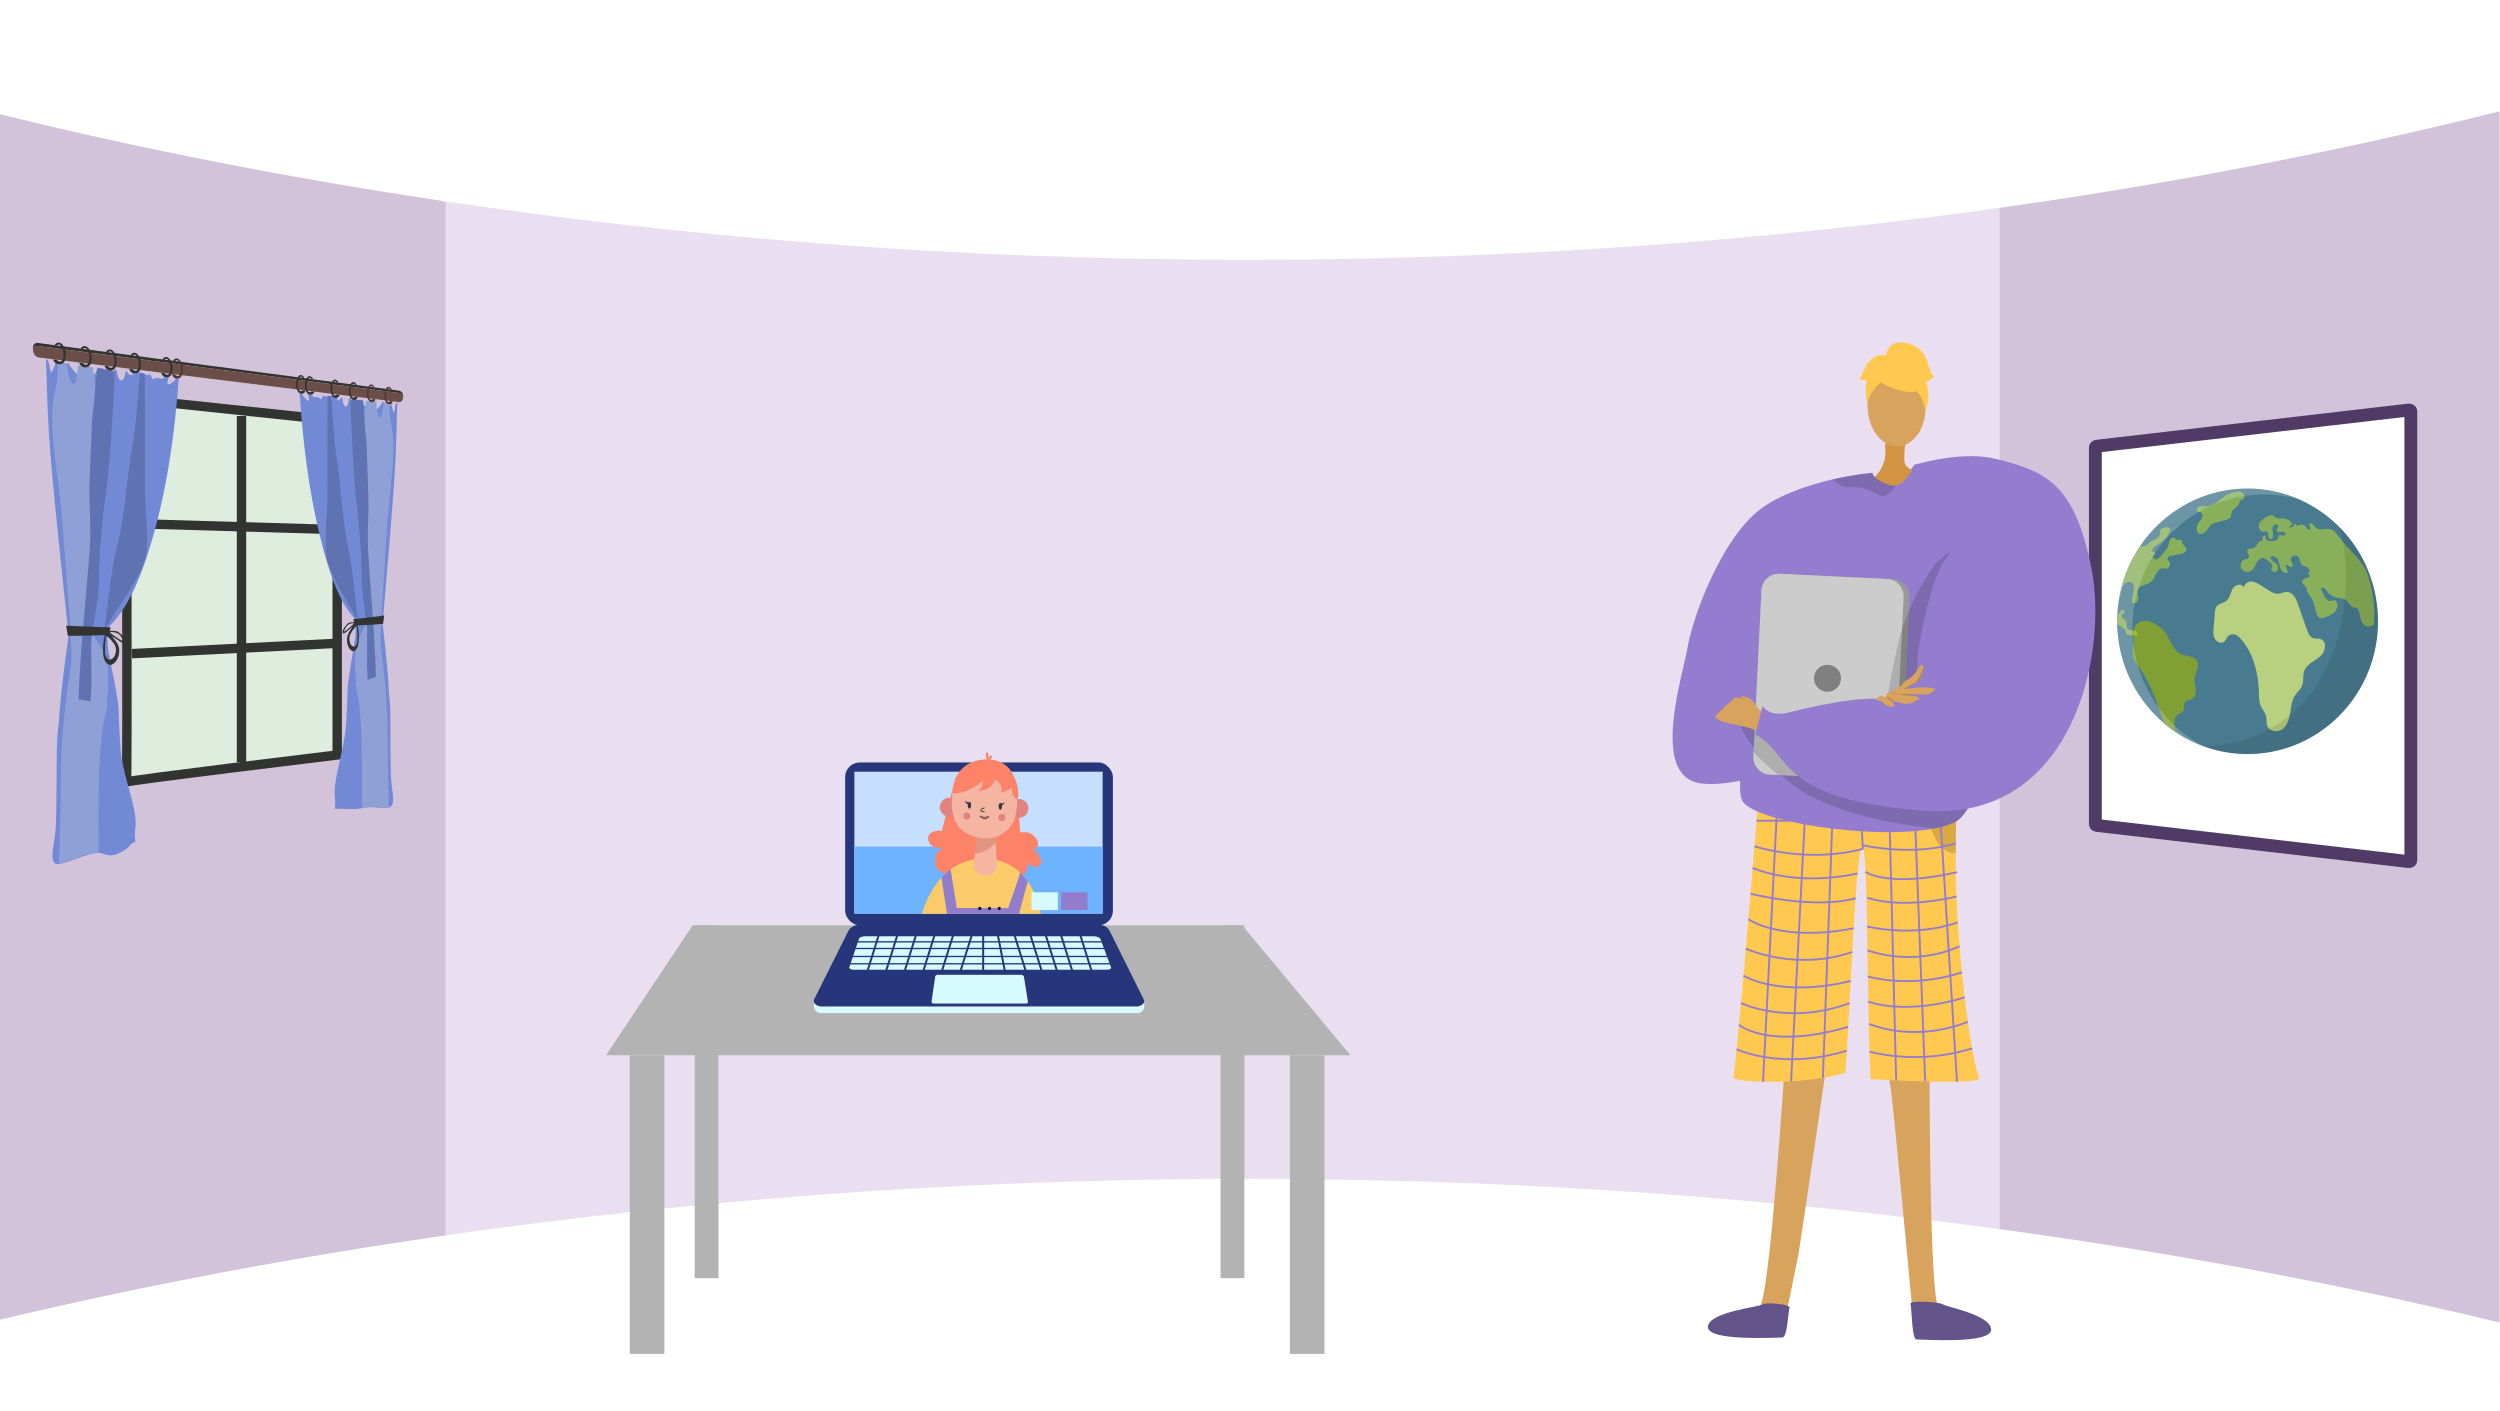 <svg xmlns="http://www.w3.org/2000/svg" xmlns:xlink="http://www.w3.org/1999/xlink" width="1366" height="771" viewBox="0 0 1366 771"><rect x="0" y="0" width="1366" height="771" fill="#333333" stroke="none"/><defs><style>.a,.ap,.k,.z{fill:none;}.ax,.b,.e{fill:#fff;}.c{fill:#d2c3db;}.d{fill:#eadff1;}.e{stroke:#4f3b65;stroke-width:7.018px;}.ap,.e,.k,.z{stroke-miterlimit:10;}.f{fill:#d8a35d;}.g{fill:#62548a;}.h{fill:#ffc84f;}.i{opacity:0.3;}.j{opacity:0.5;}.k{stroke:#947dce;stroke-width:1.04px;}.l{fill:#947dce;}.m{fill:#d19442;}.n{fill:#999;}.o{fill:#ccc;}.p{fill:gray;}.q{opacity:0.15;}.r{fill:#b3b3b3;}.s{fill:#ce521f;}.t{fill:#ebebeb;}.u{fill:#8e96a3;}.v{fill:#d7fafe;}.w{fill:#27367a;}.x{fill:#d0d1d6;}.y{fill:#dfeddf;}.z{stroke:#313431;stroke-width:5.136px;}.aa{fill:#728ad6;}.ab{fill:#5f73b3;}.ac{fill:#8fa0d6;}.ad{fill:#313431;}.ae{fill:#6c4e49;}.af{fill:#4f3936;}.ag{fill:#c6dffe;}.ah{fill:#6eb3ff;}.ai{clip-path:url(#a);}.aj{fill:#fc8268;}.ak{fill:#fbca69;}.al{fill:#e48282;}.am{fill:#e49581;}.an{fill:#f4b5a3;}.ao{fill:#323942;}.ap{stroke:#323942;stroke-width:0.493px;}.aq{fill:#df6767;opacity:0.64;mix-blend-mode:multiply;isolation:isolate;}.ar{fill:#927dcc;}.as{fill:#05132b;}.at{fill:#497b90;}.au{fill:#89a527;opacity:0.86;}.av{fill:#cbdf7d;opacity:0.85;}.aw{fill:#b3d336;opacity:0.6;}.ax{opacity:0.2;}.ay{opacity:0.1;}</style><clipPath id="a"><rect class="a" width="72.149" height="91.309" transform="translate(4866.862 408.031)"/></clipPath></defs><g transform="translate(-4366.046)"><rect class="b" width="1366" height="771" transform="translate(5732.047 771) rotate(-180)"/><path class="c" d="M4366.046,9.537V768l242.228-67.586,32.991-6.263-1.636-558.092-30.118-25.56Z"/><path class="c" d="M5415.75,125.471,5431.8,681.842l300.044,74.4V6.188L5433,99.758Z"/><path class="d" d="M5034.069,89.071h424.608V706.455H4609.512V89.071Z"/><path class="b" d="M5732.047,60.78c-121.657,30.38-335.7,73.888-615,80.372-352.971,8.194-622.428-47.1-751-78.7V0h1366Z"/><path class="b" d="M5732.047,722.684c-121.657-29.39-335.7-71.481-615-77.753-352.971-7.928-622.428,45.568-751,76.133v47.19L5731.846,771Z"/><path class="e" d="M5510.945,244.522V450.3c0,.353.351.653.828.709l68.944,8,21.89,2.53,79.581,9.238c.6.069,1.135-.268,1.135-.709V224.75c0-.441-.539-.778-1.135-.709l-79.581,9.239-21.89,2.53-68.944,8C5511.3,243.869,5510.945,244.169,5510.945,244.522Z"/><path class="f" d="M5420.354,579.761s-.289,133.842,5.392,135.606c10.2,3.231,49.887,13.2,7.269,14.219-21.623,3.371-20.487-1.639-21.217-5.724-.6-3.338-11.2-122.09-12.97-131.236l-.635-3.286Z"/><path class="f" d="M5341.388,579.373s-8.422,133.07-14.123,134.773c-10.232,3.121-50.025,12.661-7.42,14.14,21.585,3.6,20.5-1.419,21.277-5.5.632-3.331,5.789-28.574,7.655-37.7.418-2.044,15.616-105.21,15.616-105.21Z"/><path class="g" d="M5343.848,714.507c.455-1.885-13.174-3.143-14.878-1.752s-29.419,4.123-29.732,12.235,37.945,5.748,40.65,5.842S5342.953,718.214,5343.848,714.507Z"/><path class="h" d="M5327.135,431.7a8.438,8.438,0,0,0,4.882,2c11.252-.272,59.846-1.572,86.12-4.242,9.269-.943,15.76-2.055,16.851-3.359a.857.857,0,0,1,0,.108c0,1.455-.108,18.114-.321,39.953-.42,43.113,6.73,104.521,12.744,122.991,1.3,3.986-59.3.521-59.3.521-2.117-44.38-1.325-122.49-4.2-125.863-3.5-4.1-5.853,64.674-9.488,122.3-23.617,7.281-61.616,5.158-61.286,2.69C5317.052,559.484,5327.135,431.7,5327.135,431.7Z"/><g class="i"><path d="M5372.08,432.37l-.544-.021S5371.729,432.354,5372.08,432.37Z"/><path class="j" d="M5372.08,432.37c14.52.519,46.057-2.914,46.057-2.914,9.269-.943,15.76-2.055,16.851-3.359a.857.857,0,0,1,0,.108c0,1.455-.108,18.114-.321,39.953a10.561,10.561,0,0,1-1.529-.109,11.848,11.848,0,0,1-7.9-5.105,26.352,26.352,0,0,1-3.251-6.088C5410.3,434.8,5376.734,432.583,5372.08,432.37Z"/></g><line class="k" x1="8.289" y2="160.872" transform="translate(5329.351 430.188)"/><line class="k" x1="8.296" y2="158.077" transform="translate(5344.689 432.725)"/><line class="k" x1="5.783" y2="156.864" transform="translate(5362.064 432.072)"/><line class="k" x2="1.747" y2="32.363" transform="translate(5382.162 431.444)"/><line class="k" x2="4.066" y2="159.605" transform="translate(5398.051 430.746)"/><line class="k" x2="6.241" y2="160.85" transform="translate(5411.719 430.046)"/><line class="k" x2="10.192" y2="161.602" transform="translate(5425.157 429.457)"/><path class="k" d="M5325.795,448.457s86.452.286,109.068-4.787"/><path class="k" d="M5383.909,463.807c-29.886,8.162-59.248-1.378-59.248-1.378"/><path class="k" d="M5383.493,461.779s27.578,6.459,51.223-1.056"/><path class="k" d="M5323.692,474.234s22.254,10.435,57.333,3.078"/><path class="k" d="M5322.525,488.294s34.306,8.849,57.416,2.507"/><path class="k" d="M5321.349,502.263s17.834,12.759,57.541,4.941"/><path class="k" d="M5319.972,518.332s26.891,12.582,58.174,1.823"/><path class="k" d="M5318.682,533.053s19.2,12.4,58.593,2.979"/><path class="k" d="M5317.32,548.147s26.288,12.306,59.3-.017"/><path class="k" d="M5316.217,559.928s15.8,13.917,59.684,1.159"/><path class="k" d="M5314.9,573.3s25.082,11.839,60.262.725"/><path class="k" d="M5385.373,476.347s11.794,8.9,50.039.23"/><path class="k" d="M5386.293,490.477s16.3,6.745,48.79-.573"/><path class="k" d="M5386.2,506.209s24.986,6.345,49.5-2.173"/><path class="k" d="M5386.42,519.242s24.439,9.6,50.332-2.21"/><path class="k" d="M5386.644,533.551s23.173,7.007,51.4-2.256"/><path class="k" d="M5386.878,547.294s19.616,7.786,52.666-2.312"/><path class="k" d="M5387.411,559.438s23.357,10.768,53.883-1.112"/><path class="k" d="M5387.528,574.644a105.7,105.7,0,0,0,56.1-1.813"/><path class="g" d="M5409.937,712.344c-.435-1.891,16.1-1.006,17.793.4s26.042,5.618,26.269,13.733-38,5.339-40.711,5.4S5410.791,716.06,5409.937,712.344Z"/><path class="l" d="M5318.4,438.116c8.08,11.22,71.438,20.848,104.4,14.583a51.3,51.3,0,0,0,10.864-3.162c3.125-1.375,6.153-4.958,9.041-10.233,21.979-40.173,35.586-178.465,19.732-186.34-17.932-8.911-50.345,1.019-50.345,1.019l-12.044,15.606-58.115,34.7s-13.478,50.061-20.694,89.186c-.533,2.884-1.03,5.711-1.487,8.447C5316.768,419.857,5315.58,434.2,5318.4,438.116Z"/><path class="m" d="M5407.814,235.942c.008,1.245-2.136,14.24-.861,17.484s8.636,5.621,8.132,6.164-10.458,10.818-19.7,8.191-4.009-8.191-4.009-8.191a19.126,19.126,0,0,0,4.759-14.815C5395.192,235.586,5407.814,235.942,5407.814,235.942Z"/><path class="l" d="M5295,427.969c27.347,4.04,85.769-23.617,85.769-23.617l-5.574-15.584s-34.513,1.6-40.108,2.531c0,0,16.862-13.985,22.259-32.629,3.972-13.715,51.908-72.392,66.3-97.971,5.174-9.2-11.566-6.716-11.566-6.716s-3.781,10.032-10.273,11.227a7.2,7.2,0,0,1-3.64-.284c-8.7-2.9-9.049-6.561-9.049-6.561a166.643,166.643,0,0,0-21.759,3.587c-11.288,2.6-25.035,6.938-36.316,14.06-23.614,14.918-40.112,61.306-42.881,77.577S5267.661,423.929,5295,427.969Z"/><path class="n" d="M5409.474,326.52l-4.389,90.658a9.578,9.578,0,0,1-10.019,9.1l-61.876-3a2.965,2.965,0,0,1-.437-.043,9.541,9.541,0,0,1-8.65-9.978l4.389-90.659a9.562,9.562,0,0,1,10.021-9.087l59.006,2.854,2.868.137A9.562,9.562,0,0,1,5409.474,326.52Z"/><path class="o" d="M5406.169,326.34,5401.78,417a9.563,9.563,0,0,1-10.021,9.087l-59.006-2.854a9.541,9.541,0,0,1-8.65-9.978l4.389-90.659a9.562,9.562,0,0,1,10.021-9.087l59.006,2.854A9.542,9.542,0,0,1,5406.169,326.34Z"/><circle class="p" cx="7.388" cy="7.388" r="7.388" transform="translate(5357.207 363.223)"/><ellipse class="f" cx="15.815" cy="21.577" rx="15.815" ry="21.577" transform="translate(5385.589 201.404) rotate(-2.403)"/><path class="h" d="M5395.837,210.174s27.991,14.019,18.85-9.991C5408.363,183.571,5376.725,200.1,5395.837,210.174Z"/><path class="h" d="M5399.558,204.19s-14.924,9.724-13.065,18.772c0,0-4.516-27.057,10.673-28.379s21.143-.1,21,28.717C5418.164,223.3,5412.783,200.607,5399.558,204.19Z"/><path class="h" d="M5396.51,194.788s.413-8.507,8.865-7.659,12.253,5.5,13.655,10.247,2.752,8.3,3.953,8.25c0,0-3.45,3.752-4.7,2.6,0,0,3.477,8.5-.184,15.752,0,0-2.015-10.851-8.066-11.8S5396.51,194.788,5396.51,194.788Z"/><path class="h" d="M5397.276,194.682s-6.152-3.348-11.8,5.3l-3.3,7.352s1.25,1.149,3.6-.152c0,0-.739,8.5.608,13.227l2.942-14.578Z"/><path class="q" d="M5319.749,401.925a77.262,77.262,0,0,0,4.584,6.515c.016.02-.128,2.372-.113,2.392,3.169,4.055,6.718,6.609,13.352,12.633.06.056,1.839.078,1.9.133q1.042.945,2.148,1.926c20.571,18.252,58.209,24.712,81.177,27.175a51.3,51.3,0,0,0,10.864-3.162c3.125-1.375,6.153-4.958,9.041-10.233l-121.466-45.826-4.119-1.556S5314.939,394.241,5319.749,401.925Z"/><path class="q" d="M5446.586,276.916s-21.362,24.869-34.561,50.055c-.992,1.892-6.541,15.955-6.552,15.993-8.557,29.819-12.788,74.351-12.788,74.351L5413.1,368Z"/><path class="f" d="M5314.081,395.938c5.012.7,17.986,5.115,17.986,5.115l2.583-8.009s-6.164-3.83-7.868-5.9-2.62-3.839-4.029-4.925-5.107-2.011-5.107-2.011l-.419.544-.414.538-.137-.012a13.636,13.636,0,0,1-1.99-.261,7.113,7.113,0,0,0-2.193,1.5,3.653,3.653,0,0,0-.617.705,5.832,5.832,0,0,1-1.853,1.538c-.207.128-.377.228-.469.294s-.36.319-.7.651c-.837.837-2.139,2.226-2.549,2.719a27.569,27.569,0,0,0-2.662,2.624,2.984,2.984,0,0,0-.294.531C5302.839,392.812,5309.069,395.241,5314.081,395.938Z"/><path class="l" d="M5424.278,307.488c0-1.333,11.179-62.617,35.11-56.058s40.09,12.153,49.413,59.076-10.085,138.532-91.244,132.5-72.146-30.76-92.376-41.7l3.9-15.47s3.51,6.018,13.772,3.565,39.782-10.1,57.5-6.9c0,0,14.433-11.029,13.276-17.122s7.059-48.665,14.76-58.919S5424.278,307.488,5424.278,307.488Z"/><path class="q" d="M5316.676,381.276a.63.63,0,0,0,.145.137c.435.261,3.121,1.185,3.412,1.272s-.983-.721-1.331-.75a7.843,7.843,0,0,1-1.675-1.185l-.414.538Z"/><path class="f" d="M5390.638,382.539c.214-.251,3.248.563,3.522.747,1.458.981,2.276,2.484,4.023,2.7.49.06,3.166.4,2.869-.637a4.169,4.169,0,0,0-1.612-2.173,1.067,1.067,0,0,1,.107.008c.17.008.553.036,1.114.1a34.536,34.536,0,0,1,5.1,1.055c3.832,1.074,8.668-2.22,8.937-2.568s-.32-.849-2.15-1.312c-.023-.008-.043-.012-.067-.019a57.914,57.914,0,0,0-5.772-.874s7.116-.134,11.141-.134a6.534,6.534,0,0,0,.889-.059h.016a7.017,7.017,0,0,0,4.382-2.489.554.554,0,0,0-.406-.911c-1.235-.043-3.321-.14-4.881-.341-1.9-.245-7.2.414-9.2.683-.486.063-.778.107-.778.107s-1.711-.083,3.994-2.635,5.318-10.418,5.318-10.418a.949.949,0,0,0-.506-.107c-.64.02-1.837.518-3.394,3.267-2.35,4.164-6.787,5.444-7.336,6.788s-4.757,3.847-4.757,3.847-2.287.992-3.5,1.352c-.861.256-1.043,1.473-1.075,2.145-.008.2,0,.351,0,.415v.035a12.188,12.188,0,0,1-2.354-.94C5393.167,379.569,5390.639,382.539,5390.638,382.539Z"/><path class="q" d="M5408.649,376.317c-.486.063-.778.107-.778.107s-1.711-.083,3.994-2.635,5.318-10.418,5.318-10.418a.949.949,0,0,0-.506-.107,3.669,3.669,0,0,1,.083,1.545c-.218.936-2.426,6.724-4.52,8.047s-5.234,3.141-5.622,3.418S5407.7,376.633,5408.649,376.317Z"/><path class="q" d="M5398.78,378.36a3.549,3.549,0,0,1,1.94.284c.6.442,3.583.83,4.464,1.047.609.154,4.812.541,7.36.77-.023-.008-.043-.012-.067-.019a57.914,57.914,0,0,0-5.772-.874s7.116-.134,11.141-.134a6.534,6.534,0,0,0,.889-.059c-3.812-.087-9.715-.249-10.682-.289-1.435-.055-4.137.439-5.073,0s-3.086-1.157-3.528-.936A2.127,2.127,0,0,1,5398.78,378.36Z"/><path class="q" d="M5396.619,381.078l2.928,2.105c.17.008.553.036,1.114.1a2.916,2.916,0,0,0-.933-1.442,10.215,10.215,0,0,0-3.109-1.181C5396.611,380.86,5396.615,381.014,5396.619,381.078Z"/><path class="q" d="M5367.368,261.952c2.586,2.38,5.931,4.652,9.056,4.357,6.334-.6,10.853,1.206,16.261,4.22,3.532,1.969,7.2-2.089,9.131-5.319a7.2,7.2,0,0,1-3.64-.284c-8.7-2.9-9.049-6.561-9.049-6.561A166.643,166.643,0,0,0,5367.368,261.952Z"/><path class="r" d="M4697.138,576.593h406.775l-59.124-70.949H4744.438Z"/><rect class="r" width="18.92" height="163.183" transform="translate(5089.724 739.777) rotate(-180)"/><rect class="r" width="13.007" height="192.745" transform="translate(5045.972 698.39) rotate(-180)"/><rect class="r" width="13.007" height="192.745" transform="translate(4758.628 698.39) rotate(-180)"/><rect class="r" width="18.92" height="163.183" transform="translate(4729.065 739.777) rotate(-180)"/><path class="s" d="M4969.558,473.248h0a.517.517,0,0,0,.306-.664l-.421-1.143-.97.358.421,1.143A.518.518,0,0,0,4969.558,473.248Z"/><path class="s" d="M4964.148,475.24h0a.519.519,0,0,0,.307-.664l-.421-1.143c-.028-.076-.967.368-.967.368l.417,1.133A.518.518,0,0,0,4964.148,475.24Z"/><path class="t" d="M4969.662,473.024h0a.519.519,0,0,0,.307-.664l-.461-1.251a.518.518,0,0,0-.664-.307h0a.52.52,0,0,0-.307.665l.461,1.251A.518.518,0,0,0,4969.662,473.024Z"/><path class="t" d="M4964.263,475.012h0a.519.519,0,0,0,.307-.664l-.461-1.251a.517.517,0,0,0-.664-.306h0a.518.518,0,0,0-.306.664l.46,1.251A.518.518,0,0,0,4964.263,475.012Z"/><rect class="u" width="3.392" height="2.199" transform="translate(4971.724 487.027) rotate(159.783)"/><rect class="u" width="3.392" height="2.199" transform="translate(4970.274 483.391) rotate(159.783)"/><path class="v" d="M4814.885,553.588H4987.16a3.829,3.829,0,0,0,4.138-3.774v-2.582l-18.857-34.845a6,6,0,0,0-5.376-3.333H4835.231c-2.46,0-7.885,4.846-8.984,7.046l-15.557,31.714v1.139C4810.652,552.256,4812.787,553.588,4814.885,553.588Z"/><path class="w" d="M4814.87,549.94h172.274c1.913,0,5.062-1.678,3.879-3.74l-18.6-37.46a6,6,0,0,0-5.376-3.333H4835.216a6.493,6.493,0,0,0-5.809,3.591L4811,545.838C4809.706,548.186,4812.772,549.94,4814.87,549.94Z"/><rect class="x" width="141.08" height="89.147" rx="5.158" transform="translate(4831.373 416.194)"/><rect class="b" width="130.196" height="77.247" transform="translate(4967.036 498.304) rotate(-180)"/><path class="v" d="M4876.036,548.319H4926.8a.916.916,0,0,0,.9-1.06l-2.141-13.37a1.486,1.486,0,0,0-1.468-1.252h-45.785a1.307,1.307,0,0,0-1.293,1.118l-1.962,13.446A.99.99,0,0,0,4876.036,548.319Z"/><path class="v" d="M4832.76,529.878h137.923c1.53,0,2.7-.588,2.456-1.237l-5.816-15.609c-.314-.842-2.005-1.461-3.989-1.461h-124.4c-1.763,0-3.259.555-3.513,1.3l-5.331,15.7C4829.88,529.265,4831.135,529.878,4832.76,529.878Z"/><rect class="w" width="143.831" height="0.726" transform="translate(4973.534 514.987) rotate(-180)"/><rect class="w" width="143.831" height="0.726" transform="translate(4973.534 518.619) rotate(-180)"/><rect class="w" width="143.831" height="0.726" transform="translate(4973.534 522.977) rotate(-180)"/><rect class="w" width="143.831" height="0.726" transform="translate(4973.534 526.973) rotate(-180)"/><rect class="w" width="1.09" height="23.972" transform="translate(4963.299 531.344) rotate(162.561)"/><rect class="w" width="1.09" height="23.972" transform="translate(4952.766 531.343) rotate(162.561)"/><rect class="w" width="1.09" height="23.972" transform="translate(4944.412 531.344) rotate(162.561)"/><rect class="w" width="1.09" height="23.972" transform="translate(4936.058 531.344) rotate(162.561)"/><rect class="w" width="1.09" height="23.972" transform="translate(4927.341 531.344) rotate(162.561)"/><rect class="w" width="1.09" height="23.972" transform="translate(4915.877 531.735) rotate(169.022)"/><rect class="w" width="1.09" height="23.972" transform="translate(4903.797 532.058) rotate(-180)"/><rect class="w" width="1.09" height="23.972" transform="translate(4840.251 531.67) rotate(-162.561)"/><rect class="w" width="1.09" height="23.972" transform="translate(4850.421 531.67) rotate(-162.561)"/><rect class="w" width="1.09" height="23.972" transform="translate(4860.591 531.67) rotate(-162.561)"/><rect class="w" width="1.09" height="23.972" transform="translate(4870.761 531.67) rotate(-162.561)"/><rect class="w" width="1.09" height="23.972" transform="translate(4880.93 531.67) rotate(-162.561)"/><rect class="w" width="1.09" height="23.972" transform="translate(4891.1 531.67) rotate(-162.561)"/><path class="y" d="M4438.718,218.075l111.571,11.758V412.508S4434.4,426.535,4435.108,427.3s0-205.724,0-205.724l.95-3.779Z"/><path class="z" d="M4438.718,218.075l111.571,11.758V412.508S4434.4,426.535,4435.108,427.3s0-205.724,0-205.724l.95-3.779Z"/><line class="z" y2="189.205" transform="translate(4498 227.291)"/><line class="z" x1="110.049" y2="5.538" transform="translate(4438.079 351.607)"/><line class="z" x1="110.049" y1="3.213" transform="translate(4438.079 286.091)"/><path class="aa" d="M4461.52,206.85s1.813.038-1.886,2.522c-3.73,2.505-1.25-3.388-1.25-3.388l-2.769.158s-.891,1.205-1.748.736a5.939,5.939,0,0,0-2.6-.312l-2,.62s-1.05-3.507-1.689-2.529c-.525.805-2.667-.371-4.3-1.047l-2.061-.221c-.873.429-1.424,1.425-2.331.388-1.233-1.41-.04,2.505-.618,1.51s-1.971.274-2.785-2.365c-.018-.058-.036-.109-.053-.157l-.548-.06c-.474,1.195-.964,5.052-2.274,5.158-1.715.138-2.317-2.507-2.769-5.719l-1.52-.174a9.059,9.059,0,0,0-.112,2.71c.354,2.761-3.1,2.312-3.1,2.312s-.1-2.917-.62-3.64a18.246,18.246,0,0,0-2.519-2.136q-1.334-.164-2.673-.334c-.142.511-.3,1.139-.539,1.783-.734,1.949-.475,2.031-2.755,1.561s-1.728,1.57-2.134-.251c-.371-1.665-.337-1.824-.835-3.925q-.744-.1-1.49-.211a33,33,0,0,1-1.333,3.146c-1.624,3.215-2.819.717-4.8-1.63a29.957,29.957,0,0,1-1.952-2.738l-.9-.147a2.1,2.1,0,0,0-.112.2c-.72,1.391-1.788,3.811-3.561,2.525-1.409-1.023-1.855-3.184-2.151-3.719l-.216-.039h0c-.346.641-.152,1.624-1.548,4.664s-1.4.128-2.04-3.017a9.391,9.391,0,0,0-.963-2.5c-.257-.05-.514-.1-.772-.149.695,21.556.777,32.584,2.844,56.79,2.059,24.1,6.121,62.123,8.862,87.9.547,5.141.732,1.861.531,6.361-.013.29-.019.507-.02.664-.046.323-.1.675-.15,1.065-1.4,10.014-4.481,32.83-5.021,45.314-.107,2.626-.71,2.912-1.017,11.763-.391,11.284-.147,36.023-.7,45.613s-4.281,19.625.956,20.275c2.486.308,16.1-5.78,21.869-6.253,2.825-.231,5.757,2.874,11.035.544,7.51-3.315,6.309-5.489,9.167-6.322.281-.082.3-.168.3-.2a.827.827,0,0,0,.207.2c-1.1-8.009,1.151-7.1-.536-16.68-1.694-9.622-6.815-23.175-7.641-34.793-.487-6.846-.854-15.079-1.054-20.914-.167-4.873-.667-5.024-1.123-8.911-.114-.965-.3-1.729-.459-2.646-.76-4.293-1.661-8.639-2.486-12.841-.2-1.005-.406-2.078-.556-2.876-.3-1.6-.7-3.52-.91-4.85a35.3,35.3,0,0,1-.4-7.732c.019-.406.056-.591.086-.94s.076-.661.116-.981c.02-.158.047-.322.065-.442.035-.237.1-.615.133-.795a18.817,18.817,0,0,1,.464-1.906c.16-.513.171-.515.324-.92.57-.552,1.134-1.212,1.686-1.794.217-.229.445-.532.7-.824,9.234-10.578,15.159-26.367,19.292-39.786,9.428-30.61,13.742-61.838,16.009-93.585l-.365-.046Z"/><path class="ab" d="M4446.292,298.966c-.192,3.669-.165,4.177-1.169,7.216-3.26,9.872-10.991,20.277-16.431,28.969-.2.318-.479.718-.634.967-1.3,2.082-2.751,4.545-3.839,6.542a5.835,5.835,0,0,0-.664,1.508,12.37,12.37,0,0,0-.394,2.853c-.034.4-.041.8-.044,1.307-.014,2.435.207,4.994.249,7.465v.02c.021,1.87.294,4.1.437,5.849.167,2.052.291,3.666.307,5.642,0,.017,0,.033,0,.046-.015.452,0,.775-.044,1.25-.24,2.782-.571,5.71-.881,8.481-.068.612-.173,1.545-.221,1.966-.233,2.022-.433,3.7-.665,5.622-.077-1.793-.207-3.812-.278-5.472s-.043.057-.121-2.352-.619-8.588-.587-11.827.4-5.132.646-8.764c.148-2.16.616-6.538.879-9.279.119-1.25.281-2.874.461-4.273.3-2.353.385-3.514.735-6.161,1.765-13.355,3.236-27.4,6.516-40.363.015-.057.02-.082.035-.145.2-.835.258-.989.462-1.933,3.575-16.531,4.429-33.783,7.311-50.355,2.256-12.968,2.994-26.566,4.1-39.774.9.318,1.828-.337,2.719.623-.034,17.492.164,41.946.019,57.957C4445.054,278.221,4447,285.4,4446.292,298.966Z"/><path class="ac" d="M4425,376.964a9.362,9.362,0,0,1-.014,1.773c-1.968,11.037,1.955-2.352-1.877,14.051-3.864,16.543-3.158,53.774-3.186,69.473.129,8.533-.188-6.213-.091,3.455-7.058.84-14.284,3.879-21.477,6.454.384-17.122.9-32.275.964-50.272s2.554-39.3,5.417-57.792c.829-5.356.039-11.442-.052-16.759-.019-1.1-.222-4.318-.326-5.858-1.115-16.6-3.279-42.857-4.352-57.515-1.659-22.646-8.056-51.133-4.226-68.774,2.036-9.38,1.695-8.679,2.055-17.646,1.452,1.029,3.082.575,4.594,1.112.51,2.564.918,6.815,1.977,8.988,2.145,4.4,3.02,1.467,3.569-1.663.235-1.341.458-4.7.6-6.378,2.773.349,5.524.826,8.262,1.209.629,5.522,1.476,11.054,1.794,16.563,0,.005-.011.022-.011.03.45,12.565.713,25.694-.051,37.89-.765,12.217,1.979,18.3,2.353,31.872s-.768,37.289-3.976,51.572a19.128,19.128,0,0,0-.418,3.61,12.023,12.023,0,0,0,.747,4.582,1.171,1.171,0,0,0,.07.165c1.613,3.369,3.905,6.029,5.575,9.375a12.566,12.566,0,0,1,.522,1.247,22.561,22.561,0,0,1,1.011,3.453,34.89,34.89,0,0,1,.629,5.862c0,.056.007.158.006.2a.311.311,0,0,0,0,.052C4425.009,370.615,4425.2,373.541,4425,376.964Z"/><path class="ab" d="M4419.463,201.092c3.06,1.137,6.373.154,9.234,2.2-.591,16.94-2.363,46.975-4.208,61.246-2.168,16.758-2.717,22.256-3.563,34.66-.848,12.427-.334,21.072-2.213,32.5-.734,4.467-1.058,6.759-1.73,10.652-.385,2.231-.411,2.682-.7,4.629-.012.08-.012.111-.018.16a48.97,48.97,0,0,0-.4,6.729c.084,5.656.1,16.081.114,20.288s-.165,1.906-.2,3.637a14.111,14.111,0,0,1-.081,1.418c-.052,1.232-.175,2.685-.231,4-2.15-.345-4.308-.81-6.487-1.006.045-1.859.033-.8.1-3.062s-.111,4.318.057-1.481,1.263-23.019,1.868-29.429.087-1.331.479-6.109-.516,6.842.242-2.673,2.946-31.128,3.5-42.649-.579-20.847-.282-31.088.851-23.216,1.2-31.737,1.111-10.785,1.485-16.321.865-9.549,1.172-12.925S4419.19,203.546,4419.463,201.092Z"/><path class="ad" d="M4402.193,341.856c8.25.472,16.374.694,24.347.966-.452,1.365-.841,2.757-1.247,4.143-7.273.122-14.7.57-22.2.411C4402.793,345.537,4402.5,343.7,4402.193,341.856Z"/><path class="ad" d="M4430.926,353.56c-.652-2.422-2.289-3.991-3.609-5.782a8.155,8.155,0,0,0-1.8-1.564,1.9,1.9,0,0,0-.237-.129,1.106,1.106,0,0,0-.2-.1,2.013,2.013,0,0,0-1.418-.111c-.124.5-.151.57-.282,1.175-.069.318-.163.7-.277,1.31a34.255,34.255,0,0,0-.64,9.36,10.022,10.022,0,0,0,1,3.434,3.651,3.651,0,0,0,.347.548,4.183,4.183,0,0,0,.725.794c.636.467,1.451,1.027,2.188.792C4430.107,362.215,4431.908,357.216,4430.926,353.56Zm-4.75,6.854a1.158,1.158,0,0,1-.964-.154c-1.42-.776-1.781-2.639-1.845-4.45v-.017c.053-2.762.27-5.463.573-8.24.5.046.425-.18,1.006.421a20.566,20.566,0,0,1,3.728,4.278C4430.146,354.825,4429.382,359.662,4426.176,360.414Z"/><path class="ad" d="M4430.668,345.283c-1.037-.7-3.377-.63-4.692-.573-.257.011-.5.018-.683.032s-.194.008-.343.026c.063.232.137.554.191.766s.089.365.134.543.087.354.126.507.054.237.1.378c.563.264,1.283.539,1.789.792s-.033-.1.676.323,3.222,2.142,3.965,2.627,2.621,1.27,2.5-.357S4432.152,346.282,4430.668,345.283Zm2.044,4.812c-1.754-.647-4.9-3.292-6.746-4.444,1.4-.845,4.415.252,5.138.891S4434.459,350.741,4432.712,350.1Z"/><path class="ad" d="M4586.315,217.005q-.01.227-.036.426a2.783,2.783,0,0,0-2.52-2.723L4387.4,189.117s-2.892-.837-3.33,2.091c-.026-.276-.037-.565-.037-.877.014-3.838,3.385-2.856,3.385-2.856l196.354,25.932S4586.477,213.522,4586.315,217.005Z"/><path class="ae" d="M4586.279,217.431c-.351,2.985-2.792,2.19-2.792,2.19l-196.071-24.257c-1.287-.265-3.075-1.049-3.348-4.153v0c.438-2.928,3.33-2.091,3.33-2.091l196.361,25.591A2.783,2.783,0,0,1,4586.279,217.431Z"/><path class="ad" d="M4397.108,188.854a1.432,1.432,0,0,1,1.2-.606c1.078.138,1.773,2.052,1.953,2.548,1.035,2.852.365,6.524-1.182,6.743-.334.047-1.007.124-2.048-.948-.694-.025-1.316-.156-2.012-.182a3.962,3.962,0,0,0,1.5,2.028,3.513,3.513,0,0,0,3.992-.031c.91-.679,1.082-1.7,1.318-3.09a8.146,8.146,0,0,0-.5-5.079c-.356-.761-1.24-2.66-2.768-2.974-1.588-.326-2.683.925-2.562,1.385C4396.064,188.9,4396.6,188.765,4397.108,188.854Z"/><path class="ad" d="M4411.34,190.732a1.39,1.39,0,0,1,1.165-.6c1.045.134,1.719,2.018,1.894,2.506,1,2.806.354,6.424-1.146,6.642-.324.047-.976.124-1.986-.93-.674-.023-1.276-.151-1.952-.175a3.9,3.9,0,0,0,1.456,1.994,3.366,3.366,0,0,0,3.871-.037c.883-.671,1.05-1.675,1.279-3.046a8.132,8.132,0,0,0-.487-5c-.345-.749-1.2-2.618-2.684-2.924-1.54-.318-2.6.916-2.485,1.37C4410.328,190.776,4410.851,190.646,4411.34,190.732Z"/><path class="ad" d="M4425.145,192.554a1.344,1.344,0,0,1,1.131-.592c1.014.13,1.668,1.984,1.837,2.464.975,2.762.344,6.328-1.112,6.545-.314.047-.947.124-1.926-.912-.654-.022-1.239-.147-1.894-.169a3.828,3.828,0,0,0,1.413,1.962,3.226,3.226,0,0,0,3.756-.045c.856-.661,1.018-1.651,1.24-3a8.12,8.12,0,0,0-.472-4.926c-.335-.736-1.168-2.576-2.6-2.874-1.494-.31-2.525.907-2.411,1.354C4424.163,192.6,4424.671,192.47,4425.145,192.554Z"/><path class="ad" d="M4438.543,194.322a1.3,1.3,0,0,1,1.1-.586c.984.126,1.619,1.952,1.784,2.425.946,2.719.333,6.234-1.08,6.451-.305.046-.919.123-1.87-.9-.635-.02-1.2-.142-1.838-.163a3.767,3.767,0,0,0,1.371,1.93,3.1,3.1,0,0,0,3.646-.05c.832-.654.989-1.629,1.2-2.96a8.106,8.106,0,0,0-.458-4.853c-.326-.725-1.133-2.536-2.529-2.827-1.45-.3-2.45.9-2.34,1.339C4437.589,194.368,4438.082,194.24,4438.543,194.322Z"/><path class="ad" d="M4455.96,196.621a1.249,1.249,0,0,1,1.055-.578c.946.121,1.557,1.91,1.715,2.373.909,2.665.32,6.112-1.038,6.328-.293.047-.884.124-1.8-.874-.61-.018-1.156-.136-1.767-.155a3.675,3.675,0,0,0,1.318,1.889,2.929,2.929,0,0,0,3.505-.058c.8-.642.951-1.6,1.158-2.9a8.094,8.094,0,0,0-.44-4.757c-.314-.711-1.09-2.484-2.432-2.766-1.394-.293-2.356.888-2.25,1.318C4455.043,196.668,4455.517,196.541,4455.96,196.621Z"/><path class="af" d="M4461.7,197.378a1.231,1.231,0,0,1,1.041-.574c.934.119,1.537,1.9,1.693,2.356.9,2.646.316,6.071-1.025,6.287-.289.047-.872.124-1.774-.866-.6-.018-1.141-.135-1.744-.153a3.653,3.653,0,0,0,1.3,1.875,2.874,2.874,0,0,0,3.459-.06c.789-.639.939-1.59,1.143-2.887a8.091,8.091,0,0,0-.435-4.726c-.309-.705-1.076-2.467-2.4-2.746-1.377-.29-2.326.884-2.221,1.312C4460.8,197.426,4461.265,197.3,4461.7,197.378Z"/><path class="aa" d="M4531.623,215.336s-1.538-.353,1.588,2.711c3.1,3.04,1.046-2.836,1.046-2.836l2.294.728s.733,1.277,1.435,1.03a4.418,4.418,0,0,1,2.115.254l1.613.964s.84-2.921,1.349-1.916c.417.824,2.109.215,3.393-.05l1.6.223c.674.552,1.1,1.537,1.8.808.943-.986.031,2.2.473,1.444s1.5.624,2.118-1.513c.014-.047.027-.088.04-.127l.414.057c.357,1.131.725,4.569,1.707,4.906,1.276.439,1.722-1.725,2.056-4.4l1.119.147a9.367,9.367,0,0,1,.083,2.343c-.261,2.3,2.26,2.55,2.26,2.55a10.225,10.225,0,0,1,.449-2.98,9.423,9.423,0,0,1,1.811-1.333q.951.114,1.9.224c.1.457.209,1.014.381,1.6.517,1.771.335,1.793,1.934,1.813s1.2,1.618,1.483.175c.257-1.318.233-1.456.576-3.11l1.025.1c.228.774.516,1.79.912,2.844,1.1,2.936,1.912,1.09,3.247-.483a17.59,17.59,0,0,0,1.3-1.886l.6.043c.024.053.048.111.074.179.475,1.259,1.179,3.41,2.339,2.677.917-.58,1.206-2.242,1.4-2.619l.14.007h0a32.269,32.269,0,0,0,1,4.014c.9,2.675.9.339,1.306-2.065a6.88,6.88,0,0,1,.613-1.826c.163.006.326.013.489.018-.44,17.057-.492,25.836-1.811,44.945-1.324,19.176-3.967,49.745-5.774,70.748-.362,4.215-.486,1.551-.352,5.208.009.236.013.413.013.541.031.26.064.544.1.859.926,8.053,2.948,26.252,3.3,36.265.069,2.1.461,2.255.661,9.341.253,9.022.1,28.976.45,36.576s2.746,14.732-.619,16.542c-1.621.872-10.785-.666-14.819.429s-10.557.331-14.9.43c-.216,0-.231-.065-.228-.091a1.083,1.083,0,0,1-.159.234c.847-7.315-.889-5.927.413-14.773,1.3-8.815,5.165-21.661,5.782-31.847.362-5.985.635-13.137.783-18.19.123-4.217.493-4.409.831-7.806.083-.843.218-1.519.338-2.326.559-3.764,1.219-7.576,1.822-11.244.144-.876.3-1.81.405-2.5.219-1.39.507-3.056.661-4.205a35.736,35.736,0,0,0,.291-6.608c-.013-.344-.04-.5-.062-.794s-.055-.558-.084-.828c-.014-.133-.034-.271-.047-.373-.025-.2-.073-.517-.1-.668-.075-.5-.241-1.243-.337-1.6-.116-.429-.124-.43-.235-.767-.415-.442-.826-.977-1.23-1.448-.16-.185-.326-.433-.514-.672-6.912-8.79-11.489-22.573-14.751-34.541-7.661-28.108-11.273-57.193-13.2-86.871l.312.038Z"/><path class="ab" d="M4544.078,300.425a19.833,19.833,0,0,0,.923,6.432c2.549,8.736,8.456,17.7,12.5,25.017.146.264.352.6.465.8.949,1.724,2.005,3.754,2.793,5.4a5.059,5.059,0,0,1,.478,1.244,11.877,11.877,0,0,1,.283,2.4c.025.333.03.671.032,1.1.01,2.064-.148,4.249-.179,6.347v.014c-.015,1.59-.212,3.5-.314,5-.121,1.757-.21,3.139-.222,4.818,0,.015,0,.028,0,.039.011.383,0,.659.032,1.058.173,2.338.411,4.788.634,7.1.049.511.124,1.29.159,1.641.167,1.686.31,3.082.476,4.681.056-1.527.149-3.25.2-4.662s.03.043.086-2,.442-7.321.419-10.053-.284-4.3-.461-7.353c-.106-1.816-.441-5.489-.629-7.794-.086-1.052-.2-2.419-.332-3.6-.219-1.982-.277-2.962-.529-5.194-1.277-11.308-2.349-23.282-4.762-34.459-.011-.05-.015-.072-.026-.126-.151-.725-.192-.86-.343-1.679-2.673-14.463-3.317-29.517-5.51-44.286-1.734-11.682-2.3-23.763-3.165-35.614-.707.1-1.429-.669-2.129,0,.026,15.53-.13,37.2-.015,51.432C4545.055,282.051,4543.516,288.321,4544.078,300.425Z"/><path class="ac" d="M4560.193,367.3a9.244,9.244,0,0,0,.01,1.507c1.419,9.128-1.421-1.782,1.353,11.694,2.755,13.38,2.255,44.852,2.274,58.068s.134-5.279.065,2.885c4.934-1.12,9.843-.451,14.593-.168-.249-13.731-.589-25.864-.628-40.4s-1.678-31.492-3.579-46.279c-.554-4.314-.026-9.346.035-13.7.013-.9.148-3.539.217-4.8.742-13.577,2.172-34.921,2.877-46.764,1.084-18.2,5.2-40.407,2.747-55.039-1.318-7.869-1.1-7.248-1.33-14.535-.946.571-2.015-.088-3.012.075-.338,2-.609,5.388-1.314,6.982-1.436,3.25-2.025.7-2.4-1.968-.159-1.144-.31-3.951-.4-5.354-1.89-.222-3.786-.335-5.693-.526-.441,4.51-1.037,9-1.261,13.576a.1.1,0,0,1,.007.026c-.317,10.492-.5,21.5.036,31.831s-1.4,15.239-1.667,26.668.546,31.45,2.808,43.34a18.642,18.642,0,0,1,.293,3,12.236,12.236,0,0,1-.523,3.876c-.016.057-.029.089-.049.142-1.136,2.927-2.763,5.322-3.958,8.275-.12.3-.25.68-.375,1.1a23.8,23.8,0,0,0-.729,3.014,35.81,35.81,0,0,0-.455,5.042c0,.048-.005.135,0,.168s0,.033,0,.044C4560.188,361.9,4560.049,364.412,4560.193,367.3Z"/><path class="ab" d="M4564.158,218.713c-2.179.382-4.57-1.087-6.661.111.434,14.619,1.729,40.531,3.067,52.86,1.559,14.36,1.952,19.036,2.555,29.54.6,10.488.238,17.778,1.569,27.352.518,3.723.745,5.631,1.217,8.86.269,1.847.288,2.223.492,3.835.008.066.008.092.012.133a48.462,48.462,0,0,1,.279,5.6c-.059,4.731-.07,13.442-.08,16.958a17.353,17.353,0,0,0,.139,3.017c.024,1.441.021.153.057,1.175s.122,2.222.16,3.316c1.491-.541,2.976-1.177,4.462-1.589-.031-1.526-.023-.654-.065-2.512s.075,3.545-.039-1.215-.86-18.884-1.273-24.145-.06-1.1-.329-5.029.354,5.634-.165-2.2-2.034-25.806-2.42-35.421.4-17.356.2-25.912-.592-19.456-.835-26.618-.778-9.18-1.04-13.876-.609-8.157-.826-11.048S4564.351,220.828,4564.158,218.713Z"/><path class="ad" d="M4575.972,336.307c-5.543.784-11.18,1.379-16.9,2.027.33,1.14.613,2.3.907,3.461,5.195-.331,10.345-.392,15.4-.95C4575.575,339.331,4575.77,337.818,4575.972,336.307Z"/><path class="ad" d="M4558.944,355.823c.536.134,1.127-.416,1.588-.869a3.993,3.993,0,0,0,.523-.737,3.69,3.69,0,0,0,.25-.494,10.426,10.426,0,0,0,.716-2.991,33.564,33.564,0,0,0-.459-7.884c-.081-.513-.149-.828-.2-1.093-.094-.506-.114-.567-.2-.98a1.286,1.286,0,0,0-1.025.177.837.837,0,0,0-.144.093,1.539,1.539,0,0,0-.172.124,7.18,7.18,0,0,0-1.311,1.445c-.968,1.617-2.175,3.075-2.657,5.207C4555.121,351.049,4556.458,355.2,4558.944,355.823Zm-1.43-9.289a19.326,19.326,0,0,1,2.719-3.9c.421-.547.362-.35.727-.42.218,2.338.375,4.614.413,6.953v.014c-.046,1.541-.307,3.151-1.332,3.928a.8.8,0,0,1-.7.212C4556.993,352.946,4556.429,348.851,4557.514,346.534Z"/><path class="ad" d="M4553.239,345.293c-.094,1.42,1.315.606,1.869.136s2.41-2.117,2.929-2.519.125-.073.5-.32.894-.526,1.3-.785c.029-.122.041-.194.069-.328s.059-.284.091-.439l.1-.47c.039-.184.093-.462.138-.663-.108-.006-.117,0-.248,0s-.309.007-.5.012c-.958.026-2.677.1-3.444.762C4554.939,341.626,4553.333,343.873,4553.239,345.293Zm2.48-3.506c.536-.594,2.756-1.712,3.775-1.071-1.345,1.093-3.666,3.564-4.972,4.241S4555.182,342.382,4555.719,341.787Z"/><path class="af" d="M4579.3,212.9c-.159-.279-.435-.672-.78-.72-.7-.1-1.158,1.317-1.276,1.684-.681,2.116-.24,5.219.773,5.675.218.1.656.28,1.332-.4.45.1.851.11,1.3.214a2.292,2.292,0,0,1-.968,1.362,2.138,2.138,0,0,1-2.6-.735,5,5,0,0,1-.868-2.747,7.6,7.6,0,0,1,.331-4.03c.235-.548.815-1.915,1.814-1.87a1.94,1.94,0,0,1,1.662,1.611C4579.976,213.131,4579.627,212.922,4579.3,212.9Z"/><path class="af" d="M4569.816,211.645c-.163-.282-.447-.681-.8-.73-.722-.1-1.188,1.332-1.309,1.7-.7,2.142-.246,5.284.793,5.748.223.1.673.285,1.366-.4.461.106.872.113,1.332.219a2.319,2.319,0,0,1-.993,1.378,2.211,2.211,0,0,1-2.667-.749,5.027,5.027,0,0,1-.89-2.783,7.6,7.6,0,0,1,.339-4.08c.241-.555.836-1.939,1.86-1.891a1.979,1.979,0,0,1,1.7,1.634C4570.508,211.883,4570.15,211.671,4569.816,211.645Z"/><path class="ad" d="M4560.089,210.362c-.167-.287-.458-.691-.821-.741-.739-.1-1.218,1.347-1.342,1.723-.716,2.168-.252,5.351.813,5.822.229.1.69.29,1.4-.4.473.109.9.116,1.366.224a2.337,2.337,0,0,1-1.018,1.394,2.289,2.289,0,0,1-2.736-.762,5.074,5.074,0,0,1-.913-2.821,7.619,7.619,0,0,1,.348-4.132c.247-.561.858-1.962,1.908-1.912a2.021,2.021,0,0,1,1.748,1.658C4560.8,210.6,4560.432,210.388,4560.089,210.362Z"/><path class="ad" d="M4550.11,209.045c-.171-.291-.47-.7-.842-.752-.759-.1-1.25,1.362-1.377,1.743-.735,2.2-.259,5.42.835,5.9.235.1.708.294,1.437-.406.485.111.918.119,1.4.23a2.092,2.092,0,0,1-3.852.633,5.094,5.094,0,0,1-.937-2.859,7.609,7.609,0,0,1,.357-4.185c.254-.568.88-1.985,1.958-1.933a2.063,2.063,0,0,1,1.793,1.682C4550.839,209.291,4550.463,209.073,4550.11,209.045Z"/><path class="ad" d="M4536.267,207.218c-.178-.3-.487-.714-.872-.767-.786-.109-1.295,1.383-1.427,1.77-.761,2.232-.268,5.516.864,6.006.244.1.734.3,1.489-.41.5.114.951.123,1.452.237a2.4,2.4,0,0,1-1.082,1.432,2.481,2.481,0,0,1-2.907-.8,5.125,5.125,0,0,1-.971-2.911,7.612,7.612,0,0,1,.37-4.259c.262-.578.912-2.019,2.028-1.963a2.124,2.124,0,0,1,1.857,1.716C4537.022,207.471,4536.632,207.247,4536.267,207.218Z"/><path class="ad" d="M4531.47,206.585c-.18-.3-.493-.719-.883-.772-.8-.111-1.311,1.39-1.444,1.78-.77,2.245-.271,5.549.875,6.042.247.106.742.3,1.507-.411.508.115.962.125,1.469.239a2.411,2.411,0,0,1-1.1,1.44,2.524,2.524,0,0,1-2.943-.8,5.148,5.148,0,0,1-.982-2.93,7.6,7.6,0,0,1,.375-4.284c.265-.581.922-2.03,2.052-1.973a2.148,2.148,0,0,1,1.88,1.728C4532.234,206.84,4531.839,206.614,4531.47,206.585Z"/><rect class="w" width="146.283" height="88.945" rx="7.91" transform="translate(4827.845 416.631)"/><rect class="ag" width="135.657" height="77.555" transform="translate(4832.873 421.657)"/><rect class="ah" width="135.657" height="36.624" transform="translate(4832.873 462.587)"/><g class="ai"><path class="aj" d="M4921.356,429.025l2.186,25.967s5.447-1.691,8.582,3.066-1.429,6.285-1.431,6.286c.517-.173,2.17,1.872,2.41,2.179,1.28,1.637,2.777,4.6.949,6.388a3.4,3.4,0,0,1-3.638.493c-.921-.345-2.786-1.419-2.963-2.531,1.1,6.9-5.062,8.547-6.386,8.377s-15.974-5.412-15.974-5.412l-5.245,4.356-11.231-2.31s-9.587,3.927-11.361-3.279c-.945-3.843.378-7.769,4.128-9.384a8.392,8.392,0,0,1-5.143-.525,5.344,5.344,0,0,1-3.06-4c-.51-4.24,4.339-5.081,7.486-4.765l6.7-25.943Z"/><path class="ak" d="M4869.6,500.162s7-31.45,34.682-30.951,30.723,32.128,30.723,32.128Z"/><circle class="al" cx="5.137" cy="5.137" r="5.137" transform="translate(4879.476 446.056) rotate(-88.969)"/><circle class="al" cx="5.137" cy="5.137" r="5.137" transform="matrix(0.018, -1, 1, 0.018, 4917.611, 446.743)"/><path class="am" d="M4910.068,460.12,4909.4,448.7l-8.93,1.063-1.755,16.65A16.078,16.078,0,0,0,4910.068,460.12Z"/><path class="an" d="M4886.232,436.152a28.157,28.157,0,0,0,.145,6.274c.5,5.4,2.991,10.138,7.833,12.833,4.859,2.7,11.521,3.752,16.779,1.7a15.568,15.568,0,0,0,8.922-8.473c1.9-4.524,2.029-10.352,1.872-15.277-.584-18.246-15.432-18.244-15.432-18.244S4886.573,413.08,4886.232,436.152Z"/><path class="an" d="M4898.72,466.409l-.773,7.328s.2,3.673,6.122,4.478,6.736-5.382,6.736-5.382l-.737-12.713A16.078,16.078,0,0,1,4898.72,466.409Z"/><ellipse class="ao" cx="1.823" cy="0.912" rx="1.823" ry="0.912" transform="translate(4894.82 441.798) rotate(-88.969)"/><ellipse class="ao" cx="1.823" cy="0.912" rx="1.823" ry="0.912" transform="translate(4911.687 442.411) rotate(-88.969)"/><path class="ap" d="M4904.052,441.362s-2.751.862-1.856,1.79a1.263,1.263,0,0,0,1.823.033"/><circle class="al" cx="1.919" cy="1.919" r="1.919" transform="translate(4892.365 443.95)"/><circle class="al" cx="1.919" cy="1.919" r="1.919" transform="translate(4911.515 444.749)"/><path class="aq" d="M4902.066,446.352s.585-.949,1.259-.635.586.539.586.539a1.866,1.866,0,0,1,1.022-.569c.545-.045,1.21.624,1.21.624S4904.265,449.918,4902.066,446.352Z"/><path class="ap" d="M4901.437,445.833s2.58,2.832,5.027.091"/><path class="aj" d="M4905.255,415.393s-1.21-4.112.078-4.287.556,3.824.556,3.824.642-2.681,1.882-1.933S4906.213,415.822,4905.255,415.393Z"/><path class="ao" d="M4912.658,439.13s1.672-.029,2.189-1.018c-.027,1.542-1.854,2.19-1.854,2.19Z"/><path class="ao" d="M4895.5,438.473s-1.67-.089-2.151-1.1c-.028,1.542,1.775,2.255,1.775,2.255Z"/><path class="aj" d="M4921.02,426.6a26.338,26.338,0,0,0-1.457-3.418,14.271,14.271,0,0,0-4.759-5.448,16.1,16.1,0,0,0-5.894-2.45,21.4,21.4,0,0,0-10.444.784,18.316,18.316,0,0,0-7.931,5.351c-1.167,1.515-3.5,4.525-4.165,12.026,0,0,8.313,1.066,16.95-7.254-.413,4.339-2.55,5.982-2.55,5.982s7.207-.074,8.992-6.344c5.429,3.75,3,7.313,3,7.313a13.3,13.3,0,0,0,6.117-2.957c-.136.128.009,1.054.021,1.248a11.1,11.1,0,0,0,.154,1.284,6.511,6.511,0,0,0,.835,2.284c.33.526,1.072,1.484,1.745,1.579.745.106.834-2.054.836-2.6A22.567,22.567,0,0,0,4921.02,426.6Z"/><path class="ar" d="M4880.468,479.507s3.234,20.909,3.167,20.908l38.731.7,5.262-19.584a44.405,44.405,0,0,0-4.225-4.9c-.4,2.666-6.526,19.553-6.526,19.553l-28.027-.065-3.392-21.1A29.4,29.4,0,0,0,4880.468,479.507Z"/></g><rect class="ar" width="14.413" height="9.708" transform="translate(4945.876 487.55)"/><rect class="v" width="14.413" height="9.708" transform="translate(4929.664 487.55)"/><circle class="as" cx="0.878" cy="0.878" r="0.878" transform="translate(4900.533 495.503)"/><circle class="as" cx="0.878" cy="0.878" r="0.878" transform="translate(4905.837 495.503)"/><circle class="as" cx="0.878" cy="0.878" r="0.878" transform="translate(4911.141 495.503)"/><path class="at" d="M5665.389,339.814c-.008,1.672-.076,3.32-.181,4.968v.012c-.13,1.73-.321,3.448-.561,5.142a71.489,71.489,0,0,1-2.993,12.738,71.76,71.76,0,0,1-9.595,19.02c-.545.8-1.126,1.581-1.718,2.359-1.16,1.507-2.366,2.975-3.642,4.379a69.642,69.642,0,0,1-5.753,5.731,72.227,72.227,0,0,1-15.9,10.694h-.012a70.267,70.267,0,0,1-69.767-4.566c-.421-.275-.83-.55-1.239-.836-1.173-.808-2.312-1.66-3.428-2.544-.707-.553-1.4-1.117-2.088-1.713h-.01q-2.419-2.053-4.638-4.3-2.5-2.529-4.735-5.287c-1.087-1.325-2.12-2.7-3.087-4.111-1.041-1.463-2-2.979-2.927-4.525-.743-1.251-1.453-2.523-2.1-3.814a70.071,70.071,0,0,1-4.01-9.257,73.471,73.471,0,0,1-4.1-22.2c-.01-.166-.009-.321-.008-.486-.018-.673-.025-1.358-.022-2.042,0-.839.018-1.688.053-2.516,0-.132.012-.254.023-.386v-.011c.058-1.456.159-2.88.3-4.315.141-1.4.325-2.793.55-4.162a72.922,72.922,0,0,1,8.209-23.832c1.009-1.825,2.092-3.609,3.262-5.33.649-.99,1.331-1.949,2.034-2.9.831-1.108,1.685-2.195,2.592-3.262a71.691,71.691,0,0,1,8.429-8.527c.527-.451,1.066-.9,1.616-1.344.626-.5,1.252-1,1.9-1.477.529-.4,1.049-.782,1.59-1.157.194-.14.378-.281.573-.41.509-.352,1.019-.693,1.539-1.034h.011c.553-.376,1.107-.73,1.672-1.074.543-.342,1.1-.675,1.653-1l.065-.036c.577-.333,1.165-.656,1.754-.979.545-.3,1.1-.587,1.669-.876.667-.338,1.345-.676,2.034-.992.547-.255,1.106-.511,1.665-.755l.1-.038c.614-.269,1.218-.526,1.844-.774a.094.094,0,0,1,.044-.024c.6-.235,1.231-.471,1.847-.707h.011c.76-.275,1.521-.55,2.3-.8.464-.152.939-.3,1.414-.446s.95-.294,1.426-.424q1.529-.427,3.093-.79c.422-.106.856-.2,1.278-.284.5-.109.99-.206,1.491-.3s.992-.184,1.494-.27,1-.161,1.507-.236c.48-.074.961-.137,1.453-.189,2.061-.268,4.149-.434,6.264-.51.8-.028,1.6-.045,2.4-.04.768,0,1.536,0,2.294.033.736.02,1.461.052,2.187.1.329.023.647.035.965.069.136.007.272.014.4.032,1.1.088,2.195.2,3.277.346.263.025.525.062.776.1a.508.508,0,0,1,.114.02c.582.072,1.164.167,1.747.262.023.011.057.009.08.02,1.522.259,3.034.566,4.526.92.758.182,1.506.365,2.254.572s1.5.425,2.235.656,1.467.462,2.2.717c.659.223,1.307.469,1.956.715.568.215,1.136.441,1.705.667.406.162.8.336,1.2.51a.992.992,0,0,1,.2.087c.441.184.883.38,1.314.588.349.152.687.317,1.025.482.676.317,1.352.658,2.017,1.012a4.83,4.83,0,0,1,.479.254c.315.154.619.321.935.5.386.211.772.422,1.158.656.386.211.761.446,1.147.668s.762.447,1.138.694.739.471,1.115.718c1.5.966,2.975,2.006,4.4,3.107h.012c.519.4,1.027.8,1.523,1.206.413.33.815.661,1.217,1s.816.7,1.219,1.053c.462.4.912.8,1.35,1.228.534.482,1.056.989,1.566,1.5.309.311.629.623.926.946.107.1.214.208.309.312a.319.319,0,0,1,.107.116c.369.381.737.763,1.082,1.157a4.005,4.005,0,0,1,.321.347c.334.371.667.742.989,1.114a.011.011,0,0,1,.012.011c.333.36.643.72.929,1.093.274.325.548.651.811.977.382.466.751.944,1.121,1.435.466.607.932,1.214,1.374,1.846.347.479.694.983,1.029,1.475q.807,1.2,1.579,2.43a71.154,71.154,0,0,1,6.116,12.251c.073.178.132.356.2.534v.012c.721,1.9,1.356,3.826,1.919,5.79a71.341,71.341,0,0,1,2.158,10.493c.118.848.212,1.7.294,2.555.21,2.126.322,4.265.324,6.439C5665.392,339.121,5665.391,339.467,5665.389,339.814Z"/><path class="au" d="M5565.779,376.821c.133,2.085-.469,4.489-2.3,5.307-1.017.445-2.292.352-3.111,1.118-1.452,1.377-.281,4.344-1.733,5.717a7.048,7.048,0,0,1-1.837.942c-3.241,1.589-3.177,6.534-1.691,10.019.054.125.107.24.161.366-.421-.275-.83-.55-1.239-.836-1.173-.808-2.312-1.66-3.428-2.544-.707-.553-1.4-1.117-2.088-1.713h-.01c-3.648-10.485-7.067-21.131-13.285-30.043-1.626-2.319-3.491-4.682-3.784-7.527-.2-2.01.439-4.009.48-6.039.028-1.4-.06-2.873-.075-4.282a18.973,18.973,0,0,1,.128-2.717,5.5,5.5,0,0,1,4.6-5.159c4.4-1.028,10.187,2.833,12.67,6.344,2.779,3.939,4.08,9.5,8.376,11.529,3.089,1.455,7.509,1.015,9.016,4.195,1.347,2.855-1.034,5.988-1.41,9.113C5564.989,372.674,5565.635,374.748,5565.779,376.821Z"/><path class="av" d="M5591.851,320.983c-.58-2.506-4.576-1.537-5.858.692s-1.561,5.167-3.577,6.712c-1.535,1.175-3.773,1.247-5.024,2.726a6.741,6.741,0,0,0-1.152,3.874q-.335,3.922-.668,7.842c-.179,2.107-.33,4.361.677,6.211s3.667,2.906,5.2,1.492a15.971,15.971,0,0,0,1.588-2.418,3.95,3.95,0,0,1,4.132-1.418,7.045,7.045,0,0,1,3.143,2.294c7.224,8.04,9.787,19.439,10.06,30.334a17.708,17.708,0,0,0,.758,5.918c.839,2.2,2.623,4.015,3.14,6.312.4,1.764.007,3.677.743,5.338,1.356,3.061,5.944,3.363,8.462,1.292s3.415-5.547,3.939-8.826.874-6.746,2.727-9.478c1.152-1.7,2.843-3.037,3.654-4.932,1.135-2.651.318-5.843,1.373-8.531,1.4-3.573,5.517-5.1,8.466-7.585s4.178-8.217.519-9.58c-1.381-.514-2.974-.126-4.339-.667-1.778-.706-2.6-2.707-3.233-4.5q-2.495-7.069-4.979-14.113c-1-2.825-2.511-6.094-5.464-6.5-1.668-.228-3.29.579-4.943.888C5605.526,325.421,5596.137,311.707,5591.851,320.983Z"/><path class="aw" d="M5534.069,346.593a.74.74,0,0,1-.213.554.9.9,0,0,1-.655.182c-.453.007-.906,0-1.359-.023a17.385,17.385,0,0,1-3.371-.53,1,1,0,0,1-.617-.337,1.375,1.375,0,0,1-.133-.743c-.076-1.572-1.506-2.622-2.788-3.415a10.919,10.919,0,0,0-2.029-1.072c-.018-.673-.025-1.358-.022-2.042,0-.839.018-1.688.053-2.516,0-.132.012-.254.023-.386v-.011a5.956,5.956,0,0,0,.534-.528c.66-.716,2-3.753,3.185-2.259a1.178,1.178,0,0,1,.015,1.382c-.368.5-1.1.606-1.385,1.147-.348.639.129,1.437.691,1.859a6.11,6.11,0,0,1,1.648,1.312c.76,1.166.018,2.921.757,4.11.635,1.024,2,1.1,3.167,1.242.137.023.263.047.4.07C5533.033,344.841,5534.117,345.505,5534.069,346.593Z"/><path class="aw" d="M5560.662,299.909c.221,1.676-1.859,2.578-3.476,2.863-1.463.26-2.923.519-4.381.79a3.982,3.982,0,0,0-1.812.634,1.525,1.525,0,0,0-.546,1.768,4.267,4.267,0,0,0,.749.8c1.2,1.24.2,3.844-1.5,3.92-.58.029-1.148-.188-1.728-.2-1.713-.058-3.078,1.534-3.9,3.118s-1.434,3.385-2.8,4.467c-2.2,1.743-5.956,1.367-7.024,4.018a6.66,6.66,0,0,0-.047,3.41,4.77,4.77,0,0,1-.406,3.344c-.626.933-2.249,1.134-2.708.092a2.7,2.7,0,0,1-.056-1.474c.26-1.642.509-3.284.759-4.926.184-1.222.349-2.587-.331-3.581-.951-1.389-3.093-1.239-4.334-.112a8.336,8.336,0,0,0-2.1,4.544,20.617,20.617,0,0,1-1.21,4.4,72.922,72.922,0,0,1,8.209-23.832c1.009-1.825,2.092-3.609,3.262-5.33.169-.025.338-.051.508-.065a7.567,7.567,0,0,0,2.819-.532,17.4,17.4,0,0,0,2.089-1.734c1.859-1.421,4.9-1.741,5.416-4.078a17.561,17.561,0,0,1,.257-2.387c.531-1.411,2.322-1.656,3.761-1.669.613-.015,1.333.057,1.611.611a1.667,1.667,0,0,1-.071,1.3,12.526,12.526,0,0,1-4.957,6.425c-1.866,1.221-4.293,2.183-4.814,4.4.252.743,1.553.665,1.656,1.445.072.624-.7.96-.977,1.523-.409.821.514,1.8,1.4,1.742a3.962,3.962,0,0,0,2.283-1.375c1.958-1.922,4.018-4,4.74-6.7.307-1.116.42-2.419,1.285-3.178a2.045,2.045,0,0,1,3.2,1c.858-.512,2.192-.911,2.632,0a4.91,4.91,0,0,1,.18,1.055C5558.574,297.84,5560.473,298.458,5560.662,299.909Z"/><path class="aw" d="M5570.881,276.667a7.7,7.7,0,0,0-3.3.119c-1.038.437-1.684,2.061-.795,2.713.495.364,1.2.238,1.759.49,1.034.466,1.131,2.011.62,3.083s-1.426,1.884-2.027,2.9a5.644,5.644,0,0,0-.76,3.293,2.944,2.944,0,0,0,.93,2.083c1.245,1,3.153.077,4.222-1.187s1.811-2.888,3.2-3.772a8,8,0,0,1,2.276-.871l5.314-1.433a3.965,3.965,0,0,0,2.3-1.227c.672-.914.482-2.2.92-3.244.728-1.742,2.972-2.426,3.758-4.147.3-.663.381-1.464.906-1.967.438-.419,1.086-.522,1.557-.9,1.054-.854.627-2.7-.484-3.389-2.778-1.716-7.892.555-10.287,2.4C5577.915,273.986,5574.92,276.808,5570.881,276.667Z"/><path class="aw" d="M5663.339,336.477c-.007,1.578-.071,3.133-.17,4.687v.011a4.209,4.209,0,0,1-2.923,1.256,4.661,4.661,0,0,1-3.853-3.043,34.836,34.836,0,0,1-1.313-4.964,3.268,3.268,0,0,0-1.5-2.222,13.693,13.693,0,0,0-1.806-.4c-2.119-.627-2.684-3.545-4.683-4.447a6.859,6.859,0,0,0-2.008-.408c-2.668-.306-5.415-1.211-7.075-3.273a12.605,12.605,0,0,0-1.624-1.992,1.954,1.954,0,0,0-2.387-.21c.553,1.107,1.094,2.214,1.636,3.311a8.647,8.647,0,0,0,1.843,2.76,3.007,3.007,0,0,0,3.123.661,2.1,2.1,0,0,1,1.058-.369,1.136,1.136,0,0,1,.683.433c1.445,1.592.96,4.234-.465,5.86-1.411,1.611-3.5,2.451-5.506,3.234a4.263,4.263,0,0,1-2.234.425c-1.38-.259-2.107-1.758-2.5-3.1-.887-2.969-1.3-6.19-3.135-8.686a10.778,10.778,0,0,1-1.66-2.414c-.371-.993-.278-2.153-.871-3.022-.614-.913-1.924-1.434-2.007-2.536a2.045,2.045,0,0,1,1.3-1.8c.709-.348,1.5-.454,2.236-.759.289-.124.611-.337.623-.646,0-.465-.639-.646-.8-1.076-.175-.484.325-.942.538-1.42.458-1.088-.666-2.17-1.758-2.6s-2.391-.732-2.893-1.785a6.213,6.213,0,0,1-.345-1.571,3.359,3.359,0,0,0-2.56-2.805,2.312,2.312,0,0,0-2.631,2.359,9.367,9.367,0,0,0,.966,1.977c.3.678.212,1.691-.49,1.919-1.151.365-2.246-1.73-3.21-.994.387,1.346.763,2.692,1.15,4.049-1.511.784-3.3-.591-3.938-2.162s-.648-3.356-1.4-4.857-2.8-2.606-4.1-1.516c-.074,1.946,2.468,2.7,3.589,4.26a2.67,2.67,0,0,1-.527,3.716c-1.2.734-3.085-.5-2.624-1.83.164-.461.544-.848.59-1.34.046-.613-.46-1.1-.924-1.486-.721-.613-1.443-1.215-2.163-1.816a4.446,4.446,0,0,0-1.537-.96c-1.484-.414-2.972.828-3.762,2.177s-1.235,2.942-2.322,4.074a4.144,4.144,0,0,1-5.929.088c-1.448-1.683-.69-4.875,1.45-5.523.811-.239,1.834-.232,2.264-.966.754-1.3-1.373-2.918-.631-4.232.57-1.008,2.063-.579,3.156-.935s1.7-1.476,2.347-2.446,1.641-1.937,2.759-1.709a3.555,3.555,0,0,1,.127-1.986,1.219,1.219,0,0,1,1.652-.645,1.986,1.986,0,0,0,1.056,2.63,5.771,5.771,0,0,0,3.147.167c1.063-.152,2.4-.573,2.492-1.648a3.758,3.758,0,0,1,.037-1.052c.473-1.291,2.816.423,3.726-.627.526-.549-.048-1.491-.778-1.65a7.909,7.909,0,0,0-2.21.159c-.739.049-1.639-.325-1.668-1.068s.787-1.278.878-2c.146-1.23-1.914-1.5-2.645-.483s-.477,2.372-.265,3.581.323,2.638-.569,3.509c-.381.587-1.363.3-1.685-.3a4.921,4.921,0,0,1-.3-2.035c-.051-.7-.349-1.477-1.018-1.647a3.657,3.657,0,0,0-1.434.2c-1.873.271-3.162-2.149-2.563-3.97s2.293-3.043,3.947-4.014c1.212-.71,2.717-1.385,3.915-.729.562.3.95.838,1.5,1.152.953.544,2.139.3,3.238.3a7.341,7.341,0,0,1,4.741,1.732c.491.438.947,1.175.561,1.723-.418.582-1.611.731-1.407,1.4a2.45,2.45,0,0,0,2.989-2,1.931,1.931,0,0,1,1.145,1.6,3.548,3.548,0,0,1,5.232.306,4.349,4.349,0,0,0,.967,1.226c.441.277,1.217.115,1.274-.406a1.038,1.038,0,0,0-.086-.484c-.262-.746-.536-1.479-.8-2.213,1.032-.579,2.248.254,2.943,1.167,2.585,3.407,4.456,1.28,8.142,1.761,2.5.321,3.593,1.889,5,3.787,4.33,5.854,10.1,10.639,14.072,16.825.42.647.806,1.3,1.169,1.976.012,0,0,.011,0,.011.679,1.792,1.278,3.609,1.809,5.46a67.246,67.246,0,0,1,2.033,9.9c.112.8.2,1.6.277,2.41.2,2,.3,4.022.306,6.073C5663.342,335.824,5663.341,336.151,5663.339,336.477Z"/><path class="ax" d="M5562.677,403.283q-1.775-1.224-3.461-2.564a71.8,71.8,0,0,1-6.8-6.061q-2.525-2.547-4.782-5.323c-1.1-1.334-2.14-2.721-3.117-4.137-1.051-1.474-2.025-3-2.955-4.554-.75-1.259-1.468-2.539-2.121-3.837a70.576,70.576,0,0,1-4.048-9.311,73.559,73.559,0,0,1-4.138-22.321c-.028-.843-.035-1.686-.031-2.54s.018-1.7.054-2.528c.06-1.6.172-3.17.326-4.734a73.364,73.364,0,0,1,2.976-14.457,72.445,72.445,0,0,1,5.868-13.656,73.92,73.92,0,0,1,5.347-8.257c.84-1.111,1.7-2.2,2.618-3.273a72.005,72.005,0,0,1,8.511-8.553c.533-.453,1.077-.9,1.632-1.347.632-.5,1.264-1,1.918-1.481.535-.4,1.059-.784,1.606-1.16.2-.141.382-.281.579-.411.514-.353,1.029-.694,1.554-1.036h.011c.559-.377,1.118-.732,1.688-1.076.549-.344,1.109-.676,1.669-1l.066-.036c.583-.334,1.177-.657,1.771-.981.551-.3,1.113-.588,1.687-.877.673-.338,1.357-.677,2.053-.993.553-.256,1.118-.512,1.682-.756l.1-.037c.62-.27,1.23-.528,1.862-.775a.081.081,0,0,1,.045-.024c.61-.236,1.243-.472,1.865-.708h.012c.767-.276,1.535-.551,2.326-.8.468-.152.948-.3,1.428-.446s.96-.294,1.441-.423q1.543-.429,3.123-.789c.427-.106.864-.2,1.291-.283.5-.108,1-.2,1.506-.3s1-.183,1.508-.268,1.015-.16,1.522-.235c.486-.074.971-.136,1.468-.187q3.123-.4,6.327-.5c.808-.027,1.617-.043,2.426-.036.776,0,1.552.006,2.318.037.743.022,1.476.055,2.209.1.332.023.653.036.974.071.138.007.276.014.4.033,1.114.09,2.217.2,3.31.353.265.026.53.064.783.1a.518.518,0,0,1,.116.02c.588.073,1.176.17,1.765.267.023.011.057.009.081.02,1.536.264,3.064.574,4.571.933.766.185,1.521.37,2.277.579.061.017.122.037.184.054a.966.966,0,0,0-.127-.056c-.4-.174-.79-.348-1.2-.509-.569-.227-1.137-.453-1.705-.667-.649-.247-1.3-.493-1.956-.716-.728-.254-1.456-.5-2.2-.717s-1.487-.449-2.236-.656-1.5-.389-2.253-.572c-1.492-.354-3-.66-4.526-.92-.023-.01-.057-.009-.08-.02-.583-.1-1.165-.19-1.747-.262a.45.45,0,0,0-.114-.019c-.251-.038-.513-.075-.776-.1-1.082-.147-2.174-.258-3.277-.345-.125-.019-.261-.026-.4-.033-.318-.034-.636-.046-.965-.069-.726-.043-1.451-.075-2.187-.1-.758-.03-1.527-.037-2.295-.033-.8,0-1.6.012-2.4.04-2.115.076-4.2.242-6.264.51-.492.052-.973.115-1.454.189-.5.075-1,.15-1.507.236s-1,.172-1.493.27-.991.194-1.491.3c-.422.083-.856.178-1.278.284q-1.564.362-3.093.79-.714.2-1.427.424c-.475.141-.95.294-1.413.446-.783.254-1.544.529-2.3.8h-.011c-.616.236-1.243.473-1.847.708a.079.079,0,0,0-.044.024c-.626.247-1.23.505-1.844.774l-.1.037c-.559.245-1.118.5-1.665.756-.689.316-1.367.654-2.034.991-.568.289-1.124.578-1.669.877-.589.323-1.177.645-1.754.979l-.066.036c-.555.321-1.109.653-1.652,1-.565.343-1.119.7-1.672,1.074h-.011c-.521.342-1.03.683-1.539,1.035-.2.129-.379.269-.574.409-.541.375-1.06.761-1.589,1.157-.648.478-1.274.978-1.9,1.477-.55.441-1.089.893-1.616,1.344a71.624,71.624,0,0,0-8.429,8.528c-.907,1.066-1.761,2.153-2.592,3.261a73.733,73.733,0,0,0-5.3,8.227,72.439,72.439,0,0,0-5.812,13.6,73.271,73.271,0,0,0-2.947,14.393c-.153,1.556-.265,3.123-.324,4.712-.035.828-.049,1.678-.053,2.516s0,1.689.03,2.527a73.471,73.471,0,0,0,4.1,22.206,70.195,70.195,0,0,0,4.009,9.257c.647,1.291,1.357,2.563,2.1,3.814.921,1.546,1.886,3.062,2.927,4.526.967,1.407,2,2.785,3.087,4.111q2.235,2.762,4.735,5.286a70.926,70.926,0,0,0,6.736,6.017c1.116.883,2.255,1.735,3.427,2.544a70.415,70.415,0,0,0,16.253,8.4A71.786,71.786,0,0,1,5562.677,403.283Z"/><path class="ay" d="M5665.389,339.814c-.008,1.672-.076,3.32-.181,4.968v.012c-.13,1.73-.321,3.448-.561,5.142a71.489,71.489,0,0,1-2.993,12.738,71.76,71.76,0,0,1-9.595,19.02c-.545.8-1.126,1.581-1.718,2.359-1.16,1.507-2.366,2.975-3.642,4.379a69.642,69.642,0,0,1-5.753,5.731,72.227,72.227,0,0,1-15.9,10.694h-.012a70.124,70.124,0,0,1-54.3,3.152c72.884-4.916,83.973-78.953,73.949-119.62.107.1.214.208.309.312a.319.319,0,0,1,.107.116c.369.381.737.763,1.082,1.157a4.005,4.005,0,0,1,.321.347c.334.371.667.742.989,1.114a.011.011,0,0,1,.012.011c.333.36.643.72.929,1.093.274.325.548.651.811.977.382.466.751.944,1.121,1.435.466.607.932,1.214,1.374,1.846.347.479.694.983,1.029,1.475q.807,1.2,1.579,2.43a71.154,71.154,0,0,1,6.116,12.251c.073.178.132.356.2.534v.012c.721,1.9,1.356,3.826,1.919,5.79a71.341,71.341,0,0,1,2.158,10.493c.118.848.212,1.7.294,2.555.21,2.126.322,4.265.324,6.439C5665.392,339.121,5665.391,339.467,5665.389,339.814Z"/></g></svg>
